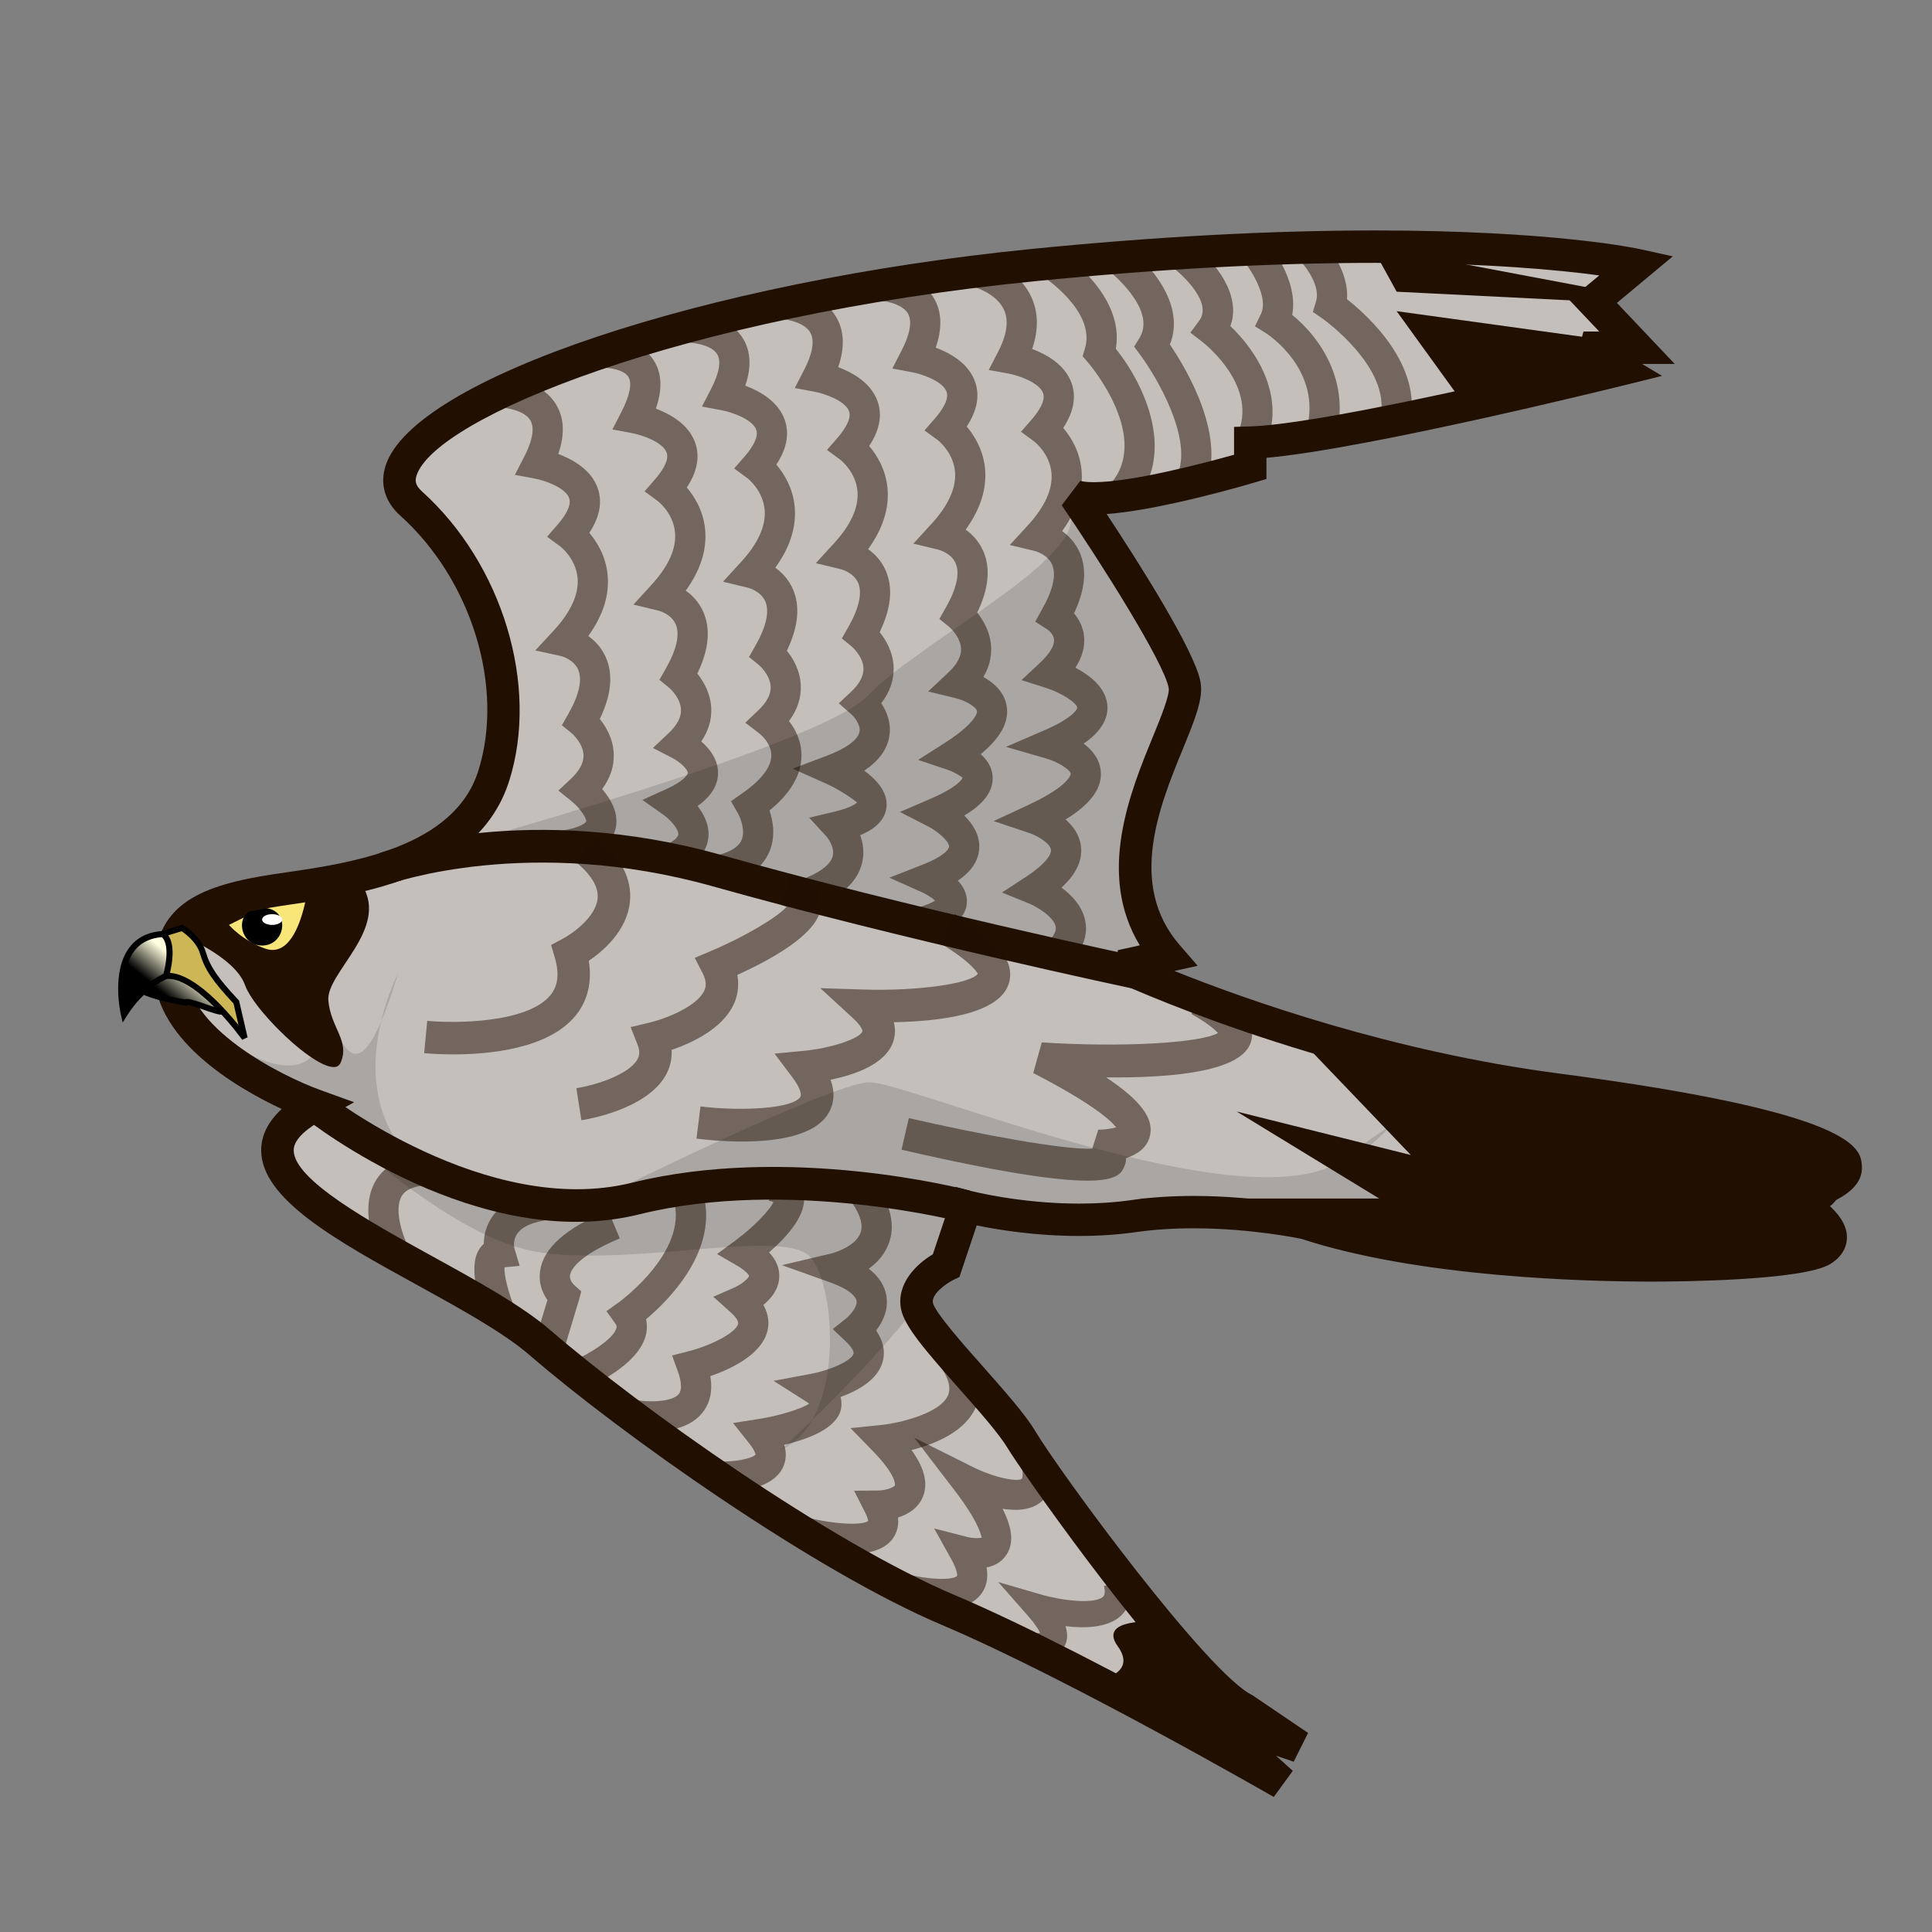<?xml version="1.0" encoding="utf-8"?>
<!-- Generator: Adobe Illustrator 18.0.0, SVG Export Plug-In . SVG Version: 6.00 Build 0)  -->
<!DOCTYPE svg PUBLIC "-//W3C//DTD SVG 1.1//EN" "http://www.w3.org/Graphics/SVG/1.1/DTD/svg11.dtd">
<svg version="1.1" id="レイヤー_1" xmlns="http://www.w3.org/2000/svg" xmlns:xlink="http://www.w3.org/1999/xlink" x="0px"
	 y="0px" width="64px" height="64px" viewBox="0 0 64 64" style="enable-background:new 0 0 64 64;" xml:space="preserve">
<rect x="0" y="0" width="64" height="64" fill="#808080" stroke="none"/>
<path style="fill:#C4BFBB;" d="M5.639,32c0.083-1.471,0.864-2.109,3.523-2.512
	c2.091-0.317,6.226-0.725,7.193-3.787c0.967-3.062-0.323-6.849-2.74-9.025
	s6.85-6.527,20.629-7.897c13.779-1.37,19.983,0,19.983,0l-1.45,1.208
	l1.45,1.531h-1.772l1.209,0.725c0,0-9.428,2.337-12.248,2.417v0.806
	c0,0-4.593,1.371-5.802,0.967c0,0,3.384,4.964,3.626,6.253
	c0.242,1.289-3.366,5.75-0.564,8.977L37.146,32c0,0,6.446,3.048,14.424,4.096
	c7.978,1.048,12.249,2.417,7.736,3.626c0,0,2.094,1.048,1.047,1.692
	c-1.047,0.645-11.442,0.966-17.083-0.887c0,0-2.9-0.644-5.721-0.241
	C34.729,40.688,32,39.964,32,39.964l-0.656,1.956c0,0-1.128,0.542-0.967,1.348
	c0.161,0.806,2.739,3.223,3.465,4.432s5.723,8.139,7.414,8.944l1.772,1.209
	l-3.062-1.048l2.498,2.257c0,0-6.849-3.949-11.039-5.722
	c-4.19-1.772-10.556-6.284-13.538-8.863c-2.981-2.579-11.965-5.361-7.453-7.859
	C10.435,36.617,5.478,34.834,5.639,32z"/>
<path style="fill:#AAA6A3;" d="M7.364,34.386c0,0,2.737,2.05,3.268,0
	c0.531-2.05,0.806,3.607,2.556-2.139c0,0-1.966,3.742,0.481,6.205
	C13.669,38.452,7.854,36.334,7.364,34.386z"/>
<path style="fill:#AAA6A3;" d="M14.686,28.119c0,0,12.517-3.417,14.072-5.08
	C30.312,21.375,35.615,18.686,35.472,17.158c-0.031-0.328,3.77,5.529,3.77,5.529
	l-1.483,5.431L38.172,31.739c0,0-1.172,0.713-2.297,0.487
	C34.75,32,20.083,27.053,14.686,28.119z"/>
<path style="fill:#210F02;" d="M5.908,30.939c0,0,1.864,0.725,2.208,1.692
	c0.344,0.967,2.842,3.305,3.164,2.579c0.322-0.726-0.322-1.151-0.403-2.066
	c-0.081-0.916,2.014-2.356,1.128-3.811C10.877,28.759,6.126,29.263,5.908,30.939z"/>
<path style="fill:#F9E678;" d="M7.584,30.639c0,0,0.432,0.511,1.198,0.784
	c1.148,0.409,1.426-2.09,1.426-2.09L7.584,30.639z"/>
<path d="M8.682,31.322c-0.806,0-0.967-1.25,0-1.25S9.488,31.322,8.682,31.322z"/>
<path style="opacity:0.5;fill:#210F02;" d="M18.56,28.531l-0.12-0.993
	c0.862-0.104,0.976-0.319,0.977-0.321c0.028-0.098-0.202-0.446-0.476-0.669
	L18.498,26.188l0.417-0.392c0.284-0.266,0.424-0.529,0.415-0.781
	c-0.014-0.401-0.384-0.719-0.388-0.722l-0.329-0.268l0.21-0.369
	c0.362-0.634,0.476-1.146,0.327-1.479c-0.151-0.34-0.559-0.443-0.563-0.443
	l-0.856-0.187l0.597-0.643c0.585-0.63,0.855-1.225,0.804-1.767
	c-0.062-0.645-0.567-1.031-0.572-1.035l-0.438-0.321l0.356-0.41
	c0.181-0.208,0.471-0.598,0.377-0.869c-0.123-0.352-0.819-0.589-1.138-0.648
	l-0.661-0.124l0.308-0.598c0.197-0.38,0.391-0.898,0.203-1.211
	c-0.207-0.344-0.85-0.42-1.011-0.422l0.011-1c0.135,0.001,1.336,0.039,1.857,0.906
	c0.268,0.446,0.291,0.993,0.069,1.633c0.476,0.178,1.091,0.519,1.306,1.131
	c0.162,0.461,0.068,0.958-0.278,1.482c0.251,0.295,0.547,0.766,0.607,1.391
	c0.064,0.669-0.151,1.349-0.641,2.027c0.216,0.154,0.436,0.378,0.579,0.7
	c0.252,0.567,0.186,1.255-0.197,2.048c0.206,0.254,0.444,0.655,0.462,1.16
	c0.015,0.406-0.114,0.795-0.383,1.16c0.282,0.329,0.584,0.829,0.432,1.356
	C20.133,28.341,18.949,28.484,18.56,28.531z"/>
<path style="opacity:0.5;fill:#210F02;" d="M22.508,28.887l-0.438-0.899
	c0.239-0.116,0.393-0.25,0.4-0.348c0.014-0.173-0.274-0.494-0.479-0.638
	l-0.712-0.503l0.794-0.36c0.579-0.263,0.71-0.476,0.711-0.536
	c0.002-0.116-0.257-0.364-0.524-0.501l-0.632-0.324l0.517-0.487
	c0.284-0.267,0.423-0.529,0.414-0.781c-0.014-0.401-0.384-0.719-0.388-0.722
	L21.844,22.521l0.21-0.369c0.36-0.63,0.474-1.139,0.33-1.472
	c-0.149-0.346-0.567-0.451-0.571-0.452l-0.831-0.2l0.575-0.628
	c0.585-0.63,0.855-1.225,0.804-1.767c-0.062-0.645-0.566-1.031-0.571-1.035
	l-0.438-0.321l0.356-0.41c0.181-0.208,0.471-0.598,0.377-0.869
	c-0.123-0.352-0.819-0.589-1.138-0.648l-0.661-0.124l0.308-0.598
	c0.272-0.526,0.352-0.945,0.219-1.149c-0.167-0.256-0.715-0.314-0.952-0.297
	l-0.064-0.998c0.135-0.008,1.322-0.063,1.853,0.746
	c0.276,0.422,0.301,0.961,0.075,1.606c0.475,0.178,1.089,0.519,1.304,1.131
	c0.162,0.461,0.068,0.958-0.278,1.482c0.251,0.295,0.547,0.766,0.607,1.39
	c0.064,0.669-0.152,1.349-0.642,2.027c0.217,0.154,0.437,0.378,0.58,0.701
	c0.252,0.567,0.186,1.255-0.197,2.048c0.206,0.254,0.444,0.655,0.462,1.16
	c0.014,0.379-0.097,0.743-0.331,1.086c0.28,0.244,0.565,0.605,0.556,1.062
	c-0.008,0.402-0.236,0.764-0.679,1.078c0.21,0.268,0.393,0.622,0.361,1.02
	C23.441,28.053,23.253,28.524,22.508,28.887z"/>
<path style="opacity:0.5;fill:#210F02;" d="M23.857,29.333L23.656,28.354
	c0.338-0.069,0.77-0.216,0.907-0.52c0.142-0.314-0.039-0.753-0.12-0.895
	l-0.228-0.398l0.375-0.264c0.621-0.431,0.953-0.86,0.962-1.24
	c0.01-0.424-0.39-0.735-0.395-0.738l-0.469-0.358l0.427-0.407
	c0.284-0.267,0.424-0.529,0.415-0.781c-0.014-0.401-0.384-0.719-0.388-0.722
	L24.812,21.763l0.21-0.369c0.36-0.63,0.474-1.139,0.33-1.472
	c-0.149-0.346-0.567-0.451-0.571-0.452l-0.831-0.2l0.575-0.628
	c0.585-0.63,0.855-1.225,0.804-1.767c-0.062-0.645-0.566-1.031-0.571-1.035
	l-0.438-0.321l0.356-0.41c0.181-0.208,0.471-0.598,0.377-0.869
	c-0.123-0.352-0.819-0.589-1.138-0.648l-0.661-0.124l0.308-0.598
	c0.265-0.513,0.334-0.917,0.194-1.14c-0.217-0.344-0.928-0.396-1.11-0.388
	l-0.03-1c0.144-0.001,1.437-0.017,1.986,0.855
	c0.27,0.428,0.298,0.957,0.086,1.579c0.476,0.178,1.092,0.519,1.307,1.132
	c0.162,0.461,0.068,0.958-0.278,1.482c0.251,0.295,0.547,0.766,0.607,1.39
	c0.064,0.669-0.152,1.349-0.642,2.027c0.217,0.154,0.437,0.378,0.58,0.701
	c0.252,0.567,0.186,1.255-0.197,2.048c0.206,0.254,0.444,0.655,0.462,1.16
	c0.015,0.41-0.116,0.801-0.39,1.169c0.208,0.268,0.419,0.664,0.413,1.158
	c-0.009,0.635-0.365,1.241-1.06,1.806c0.12,0.352,0.214,0.875-0.013,1.387
	C25.23,28.794,24.686,29.164,23.857,29.333z"/>
<path style="opacity:0.5;fill:#210F02;" d="M26.834,30.101l-0.337-0.941
	c0.63-0.226,1.017-0.511,1.089-0.804c0.077-0.311-0.202-0.639-0.205-0.642
	l-0.576-0.627l0.829-0.197c0.637-0.152,0.753-0.304,0.754-0.306
	c-0.064-0.068-0.564-0.422-1.023-0.626l-1.111-0.495l1.139-0.429
	c0.639-0.241,1.033-0.532,1.081-0.797c0.043-0.242-0.207-0.519-0.271-0.575
	l-0.418-0.363l0.404-0.379c0.284-0.266,0.424-0.529,0.415-0.781
	c-0.014-0.401-0.384-0.719-0.388-0.722l-0.329-0.268l0.21-0.369
	c0.36-0.63,0.474-1.139,0.33-1.472c-0.149-0.346-0.567-0.451-0.571-0.452
	l-0.831-0.2l0.575-0.628c0.585-0.63,0.855-1.225,0.804-1.767
	c-0.062-0.645-0.566-1.031-0.571-1.035l-0.438-0.321L27.75,14.495
	c0.181-0.208,0.471-0.598,0.377-0.869c-0.123-0.352-0.819-0.589-1.138-0.648
	l-0.661-0.124l0.308-0.598c0.199-0.384,0.396-0.912,0.205-1.242
	c-0.197-0.341-0.795-0.442-0.989-0.451l0.037-0.999
	c0.132,0.004,1.304,0.07,1.814,0.943c0.266,0.455,0.286,1.01,0.062,1.655
	c0.476,0.178,1.09,0.519,1.305,1.131c0.162,0.461,0.068,0.958-0.278,1.482
	c0.251,0.295,0.547,0.766,0.607,1.39c0.064,0.669-0.152,1.349-0.642,2.027
	c0.217,0.154,0.437,0.378,0.58,0.701c0.252,0.567,0.186,1.255-0.197,2.048
	c0.206,0.254,0.444,0.655,0.462,1.16c0.015,0.419-0.122,0.819-0.409,1.194
	c0.179,0.27,0.346,0.66,0.264,1.116c-0.077,0.428-0.354,0.802-0.828,1.118
	c0.416,0.303,0.784,0.713,0.738,1.198c-0.045,0.489-0.47,0.773-0.873,0.94
	c0.095,0.258,0.149,0.578,0.062,0.928C28.397,29.242,27.818,29.749,26.834,30.101z"/>
<path style="opacity:0.5;fill:#210F02;" d="M30.574,31.06l-0.265-0.965
	c0.383-0.105,0.575-0.202,0.667-0.262c-0.094-0.087-0.27-0.202-0.425-0.271
	l-1.09-0.488l1.112-0.435c0.676-0.264,0.863-0.502,0.868-0.591
	c0.009-0.169-0.368-0.502-0.686-0.666l-0.945-0.485l0.976-0.419
	c1.012-0.434,1.099-0.706,1.1-0.708c-0.032-0.044-0.275-0.195-0.48-0.264
	l-0.992-0.334l0.882-0.562c0.889-0.565,1.086-0.939,1.066-1.058
	c-0.024-0.146-0.411-0.354-0.715-0.427L30.747,22.906l0.673-0.633
	c0.284-0.267,0.424-0.529,0.415-0.781c-0.014-0.401-0.384-0.719-0.388-0.722
	l-0.329-0.268l0.21-0.369c0.36-0.63,0.474-1.139,0.33-1.472
	c-0.149-0.346-0.567-0.451-0.571-0.452l-0.831-0.2l0.575-0.628
	c0.585-0.63,0.855-1.225,0.804-1.767c-0.062-0.645-0.566-1.031-0.571-1.035
	L30.625,14.259l0.356-0.41c0.181-0.208,0.471-0.598,0.377-0.869
	c-0.123-0.352-0.819-0.589-1.138-0.648l-0.661-0.124l0.308-0.598
	c0.198-0.383,0.396-0.908,0.207-1.228c-0.195-0.331-0.791-0.421-0.984-0.427
	l0.022-1c0.132,0.003,1.307,0.051,1.82,0.913
	c0.268,0.45,0.289,1.003,0.064,1.648c0.476,0.178,1.09,0.519,1.305,1.131
	c0.162,0.461,0.068,0.958-0.278,1.482c0.251,0.295,0.547,0.766,0.607,1.39
	c0.064,0.669-0.152,1.349-0.642,2.027c0.217,0.154,0.437,0.378,0.58,0.701
	c0.252,0.567,0.186,1.255-0.197,2.048c0.206,0.254,0.444,0.655,0.462,1.16
	c0.012,0.337-0.074,0.661-0.257,0.97c0.341,0.191,0.692,0.496,0.771,0.958
	c0.089,0.524-0.193,1.051-0.86,1.6c0.209,0.185,0.382,0.435,0.396,0.758
	c0.024,0.549-0.419,0.964-0.94,1.275c0.277,0.273,0.519,0.64,0.496,1.082
	c-0.025,0.486-0.354,0.834-0.708,1.074c0.184,0.198,0.319,0.446,0.297,0.742
	C31.977,30.597,31.173,30.895,30.574,31.06z"/>
<path style="opacity:0.5;fill:#210F02;" d="M35.57,31.754l-0.766-0.643
	c0.208-0.249,0.174-0.388,0.162-0.434c-0.081-0.326-0.645-0.653-0.889-0.752
	l-0.886-0.359l0.8-0.523c0.639-0.418,0.845-0.738,0.823-0.898
	c-0.027-0.216-0.469-0.467-0.708-0.547l-1.191-0.398l1.138-0.529
	c1.405-0.654,1.416-1.034,1.416-1.037c-0.011-0.136-0.425-0.396-0.806-0.506
	l-1.341-0.387l1.281-0.553c0.91-0.393,1.086-0.688,1.083-0.745
	c-0.007-0.146-0.496-0.483-1.036-0.655l-0.812-0.258l0.622-0.583
	c0.312-0.293,0.475-0.564,0.456-0.764c-0.018-0.198-0.221-0.331-0.223-0.332
	l-0.399-0.256l0.228-0.417c0.36-0.63,0.475-1.139,0.331-1.473
	c-0.15-0.346-0.567-0.45-0.571-0.451l-0.831-0.2l0.576-0.627
	c0.585-0.63,0.855-1.225,0.804-1.767c-0.062-0.645-0.566-1.031-0.572-1.035
	l-0.438-0.321l0.357-0.41c0.181-0.208,0.472-0.599,0.376-0.87
	c-0.123-0.352-0.831-0.592-1.136-0.647l-0.665-0.121l0.311-0.601
	c0.294-0.568,0.359-1.039,0.192-1.398c-0.268-0.577-1.06-0.772-1.068-0.774
	l0.223-0.975c0.052,0.012,1.277,0.302,1.752,1.328
	c0.236,0.51,0.246,1.088,0.028,1.725c0.476,0.178,1.091,0.519,1.307,1.132
	c0.161,0.461,0.068,0.958-0.278,1.482c0.251,0.295,0.547,0.766,0.606,1.391
	c0.064,0.669-0.151,1.349-0.642,2.027c0.217,0.154,0.436,0.378,0.579,0.7
	c0.25,0.562,0.188,1.241-0.185,2.023c0.15,0.177,0.297,0.428,0.332,0.755
	c0.037,0.348-0.059,0.698-0.286,1.047c0.481,0.253,1.031,0.673,1.062,1.277
	c0.026,0.535-0.363,0.946-0.788,1.238c0.289,0.219,0.537,0.521,0.568,0.924
	c0.052,0.667-0.517,1.192-1.168,1.589c0.246,0.214,0.46,0.501,0.508,0.873
	c0.062,0.474-0.149,0.931-0.643,1.384c0.325,0.24,0.66,0.584,0.772,1.034
	C36.015,30.747,36.014,31.227,35.57,31.754z"/>
<path style="opacity:0.5;fill:#210F02;" d="M37.438,16.795l-0.719-0.695
	c1.505-1.553-0.652-4.064-0.674-4.089l-0.182-0.208l0.079-0.265
	c0.369-1.233-1.391-2.38-1.408-2.391l0.538-0.843
	c0.094,0.06,2.202,1.427,1.892,3.249C37.914,12.745,39.057,15.123,37.438,16.795z"/>
<path style="fill:#AAA6A3;" d="M10.632,36.821c0,0,4.118,4.231,7.306,4.674
	C21.125,41.938,25.932,40.689,26.827,41.625c0.895,0.936,1.16,5.509-0.955,6.396
	c0,0,6.025-5.469,6.078-7.749c0,0-3.769-1.489-7.535-1.043
	c-6.2,0.734-11.338-0.009-13.782-2.65"/>
<path style="opacity:0.5;fill:#210F02;" d="M39.882,16.212l-0.9-0.435
	c0.577-1.194-0.678-3.308-1.21-4.021l-0.203-0.272l0.178-0.289
	c0.6-0.971-1.04-2.249-1.057-2.261l0.601-0.799
	c0.829,0.622,1.991,1.965,1.463,3.279C39.297,12.21,40.694,14.529,39.882,16.212z"
	/>
<path style="opacity:0.5;fill:#210F02;" d="M41.868,14.878l-0.902-0.433
	c0.778-1.619-1.064-3.064-1.144-3.125l-0.39-0.301l0.294-0.396
	c0.494-0.662-0.779-1.686-0.792-1.696l0.613-0.79
	c0.681,0.527,1.598,1.619,1.21,2.666C41.627,11.622,42.668,13.212,41.868,14.878z"
	/>
<path style="opacity:0.5;fill:#210F02;" d="M44.243,14.513l-0.965-0.265
	c0.548-1.995-1.307-3.188-1.326-3.2l-0.38-0.239l0.197-0.404
	c0.277-0.57-0.37-1.532-0.619-1.824l0.759-0.651
	c0.127,0.147,1.121,1.349,0.896,2.501C43.667,11.125,44.769,12.6,44.243,14.513z"/>
<path style="opacity:0.5;fill:#210F02;" d="M46.705,14.033l-0.977-0.217
	c0.366-1.649-1.911-3.259-1.935-3.275l-0.303-0.207l0.106-0.351
	c0.148-0.485-0.305-1.107-0.492-1.305l0.725-0.689
	c0.04,0.041,0.865,0.92,0.792,1.923C45.323,10.464,47.133,12.104,46.705,14.033z
	"/>
<path style="fill:#210F02;" d="M48.347,13.185l-2.081-2.877l6.674,0.921
	C52.939,11.229,53.424,12.998,48.347,13.185z"/>
<polygon style="fill:#210F02;" points="45.445,8.171 53.584,9.708 52.778,9.988 46.266,9.663 "/>
<path style="fill:none;stroke:#210F02;stroke-miterlimit:10;" d="M11.844,37.869"/>
<path style="fill:none;stroke:#210F02;stroke-miterlimit:10;" d="M10.935,40.237"/>
<path style="opacity:0.5;fill:#210F02;" d="M12.613,41.72c-0.079-0.157-0.758-1.57-0.18-2.584
	c0.206-0.361,0.657-0.808,1.635-0.875l0.068,0.998
	c-0.429,0.029-0.71,0.154-0.834,0.371c-0.267,0.467,0.067,1.364,0.205,1.642
	L12.613,41.72z"/>
<path style="opacity:0.5;fill:#210F02;" d="M16.139,43.745c-0.21-0.49-0.657-1.697-0.279-2.338
	c0.046-0.078,0.102-0.146,0.166-0.203c0.002-0.245,0.057-0.563,0.265-0.876
	c0.346-0.521,0.983-0.834,1.896-0.931l0.105,0.994
	c-0.593,0.063-0.997,0.232-1.167,0.489c-0.147,0.222-0.086,0.468-0.086,0.47
	l0.175,0.581l-0.503,0.051c-0.02,0.251,0.132,0.863,0.349,1.369L16.139,43.745z"/>
<path style="opacity:0.5;fill:#210F02;" d="M21.581,47.42c-0.399,0-0.719-0.058-0.793-0.071
	l0.188-0.982c0.47,0.088,1.271,0.091,1.506-0.184
	c0.15-0.178,0.046-0.554-0.03-0.762l-0.189-0.519l0.536-0.137
	c0.721-0.184,1.576-0.603,1.651-0.91c0.021-0.083-0.07-0.225-0.242-0.379
	l-0.579-0.519l0.711-0.312c0.234-0.105,0.461-0.301,0.474-0.38
	c-0.006-0.028-0.092-0.162-0.4-0.341l-0.661-0.383l0.616-0.453
	c0.578-0.425,1.142-1.005,1.25-1.272c-0.032-0.012-0.079-0.024-0.144-0.036
	l0.177-0.984c0.68,0.122,0.898,0.477,0.962,0.752
	c0.153,0.66-0.544,1.425-1.139,1.938c0.242,0.256,0.355,0.535,0.338,0.836
	c-0.022,0.396-0.271,0.697-0.525,0.905c0.192,0.34,0.188,0.644,0.133,0.866
	c-0.195,0.79-1.234,1.267-1.891,1.493c0.085,0.502-0.011,0.919-0.288,1.244
	C22.833,47.311,22.132,47.42,21.581,47.42z"/>
<path style="opacity:0.5;fill:#210F02;" d="M23.944,49.413c-0.084,0-0.155-0.002-0.209-0.005
	l0.044-0.999c0.581,0.034,1.164-0.104,1.252-0.229l0,0
	c-0.005,0-0.014-0.116-0.214-0.369l-0.533-0.671l0.847-0.134
	c0.683-0.107,1.402-0.33,1.673-0.507c-0.028-0.022-0.063-0.048-0.109-0.077
	l-1.07-0.68l1.246-0.233c0.604-0.113,1.333-0.422,1.404-0.666
	c0.019-0.064-0.057-0.22-0.27-0.42l-0.42-0.396l0.452-0.359
	c0.119-0.097,0.373-0.38,0.338-0.578c-0.013-0.074-0.114-0.337-0.884-0.612
	l-1.59-0.568l1.644-0.389c0.213-0.053,0.805-0.276,0.957-0.671
	c0.098-0.256,0.005-0.594-0.276-1.006l0.826-0.564
	c0.479,0.702,0.607,1.353,0.381,1.934c-0.138,0.357-0.388,0.622-0.653,0.815
	c0.331,0.256,0.526,0.557,0.583,0.899c0.078,0.469-0.129,0.872-0.34,1.147
	c0.294,0.428,0.287,0.796,0.212,1.052c-0.174,0.593-0.834,0.949-1.392,1.15
	c0.044,0.147,0.04,0.282,0.017,0.395c-0.132,0.637-1.059,0.994-1.882,1.188
	c0.085,0.278,0.066,0.538-0.055,0.776C25.571,49.322,24.492,49.413,23.944,49.413z
	"/>
<path style="opacity:0.5;fill:#210F02;" d="M28.161,51.479c-0.643,0-1.321-0.15-1.706-0.252
	l0.255-0.967c0.875,0.229,1.866,0.287,2.053,0.119
	c-0.008-0.003-0.011-0.092-0.105-0.278l-0.365-0.718L29.097,49.375
	c0.248-0.005,0.52-0.102,0.549-0.172c0.001-0.003,0.075-0.311-0.75-1.154
	l-0.722-0.74l1.029-0.106c0.62-0.064,1.977-0.395,2.21-1.002
	c0.154-0.4-0.228-0.945-0.575-1.332l0.743-0.668
	c0.778,0.864,1.036,1.659,0.765,2.36c-0.33,0.856-1.373,1.275-2.15,1.473
	c0.433,0.604,0.555,1.116,0.374,1.553c-0.16,0.385-0.506,0.582-0.822,0.683
	c0.036,0.34-0.077,0.58-0.205,0.738C29.253,51.365,28.72,51.479,28.161,51.479z"
	/>
<path style="opacity:0.5;fill:#210F02;" d="M31.154,53.306c-0.574,0-1.146-0.136-1.401-0.205
	l0.263-0.965c0.765,0.207,1.566,0.211,1.687,0.068
	c0.011-0.03,0.005-0.205-0.19-0.554l-0.567-1.017l1.127,0.288
	c0.157,0.038,0.379,0.042,0.45,0.012c-0.024-0.015-0.021-0.415-0.919-1.586
	l-1.319-1.72l1.939,0.968c0.713,0.356,1.507,0.512,1.629,0.385
	c0.001-0.001,0.062-0.099-0.019-0.438L34.807,48.312
	c0.196,0.826-0.073,1.246-0.334,1.452c-0.334,0.265-0.805,0.288-1.262,0.216
	c0.337,0.664,0.373,1.154,0.127,1.526c-0.165,0.25-0.41,0.369-0.657,0.419
	c0.064,0.351,0,0.65-0.191,0.895C32.198,53.194,31.674,53.306,31.154,53.306z"
	/>
<path style="opacity:0.5;fill:#210F02;" d="M34.315,54.971c-0.206,0-0.388-0.029-0.484-0.049
	L34,54.073c0.151,0.03,0.34,0.038,0.456,0.023
	c-0.041-0.096-0.146-0.275-0.405-0.571l-0.983-1.117l1.429,0.416
	c0.679,0.196,1.769,0.331,2.045,0.066c0.062-0.059,0.071-0.179,0.028-0.354
	l0.842-0.203c0.149,0.62-0.066,0.986-0.273,1.184
	c-0.431,0.41-1.205,0.43-1.845,0.351c0.078,0.233,0.085,0.469-0.041,0.686
	C35.058,54.891,34.653,54.971,34.315,54.971z"/>
<path style="fill:#210F02;" d="M36.281,55.68c0,0,1.436-0.189,0.747-1.144
	c-0.688-0.954,1.281-0.816,1.281-0.816l3.826,3.827h-2.009L36.281,55.68z"/>
<path style="opacity:0.5;fill:#210F02;" d="M18.692,44.679l-0.957-0.289l0.399-1.324
	c-0.151-0.214-0.304-0.546-0.241-0.971c0.112-0.76,0.85-1.412,2.254-1.994
	l0.383,0.924c-1.439,0.597-1.625,1.077-1.647,1.21
	c-0.03,0.182,0.126,0.324,0.133,0.33l0.239,0.212l-0.084,0.313L18.692,44.679z"
	/>
<path style="fill:#AAA6A3;" d="M19.83,39.703c0,0,7.662-3.81,8.947-3.851
	C30.062,35.812,41.438,40.66,44.5,38.393c3.062-2.268,0.369,0,0.369,0L49.062,41.053
	c0,0-13.18-0.883-15.371-0.78C31.5,40.375,26.176,37.639,19.83,39.703z"/>
<path style="opacity:0.5;fill:#210F02;" d="M19.372,46.004l-0.391-0.92
	c0.52-0.222,1.337-0.721,1.439-1.088c0.011-0.041,0.017-0.08-0.038-0.156
	l-0.293-0.406l0.409-0.293c0.025-0.018,2.48-1.8,1.756-3.562l0.925-0.381
	c0.835,2.034-1.001,3.852-1.778,4.504c0.042,0.184,0.037,0.373-0.017,0.563
	C21.116,45.223,19.661,45.882,19.372,46.004z"/>
<path style="fill:#210F02;" d="M31.863,40.483c-0.057-0.015-5.748-1.48-10.674-0.259
	c-5.317,1.322-10.855-3.002-11.088-3.187l0.667-0.843
	c0.053,0.042,5.35,4.175,10.162,2.986c5.202-1.29,10.964,0.198,11.207,0.263
	L31.863,40.483z"/>
<path style="fill:#210F02;" d="M37.539,32.752c-0.076-0.016-7.685-1.634-13.928-3.391
	c-6.062-1.707-10.616-0.107-10.661-0.091l-0.365-1.012
	c0.199-0.072,4.926-1.732,11.317,0.067c6.208,1.747,13.784,3.358,13.859,3.374
	L37.539,32.752z"/>
<path style="opacity:0.5;fill:#210F02;" d="M15.013,34.928c-0.49,0-0.852-0.03-0.962-0.041
	l0.102-1.07c0.871,0.084,3.303,0.09,4.079-0.849
	c0.254-0.307,0.302-0.714,0.147-1.246l-0.123-0.42l0.389-0.206
	c0.3-0.159,1.092-0.708,1.152-1.332c0.038-0.387-0.218-0.804-0.759-1.242
	l0.676-0.836c0.842,0.68,1.229,1.416,1.153,2.187
	c-0.095,0.954-0.881,1.628-1.363,1.956c0.143,0.877-0.15,1.469-0.445,1.825
	C18.155,34.746,16.206,34.928,15.013,34.928z"/>
<path style="opacity:0.5;fill:#210F02;" d="M19.259,37.11l-0.166-1.062
	c0.627-0.099,1.729-0.443,2.018-0.948c0.057-0.099,0.109-0.245,0.008-0.498
	l-0.229-0.579l0.607-0.143c0.581-0.137,1.592-0.545,1.832-1.061
	c0.05-0.107,0.098-0.284-0.05-0.574l-0.264-0.515l0.533-0.225
	c1.104-0.466,2.202-1.116,2.51-1.468c-0.042-0.017-0.097-0.036-0.169-0.056
	l0.282-1.037c0.814,0.222,1.01,0.646,1.031,0.962
	c0.059,0.885-1.385,1.757-2.777,2.388c0.076,0.408-0.012,0.743-0.121,0.978
	c-0.383,0.823-1.417,1.29-2.055,1.507c0.016,0.3-0.052,0.589-0.205,0.855
	C21.406,36.747,19.477,37.076,19.259,37.11z"/>
<path style="opacity:0.5;fill:#210F02;" d="M24.583,37.815c-0.634,0-1.203-0.058-1.511-0.097
	l0.133-1.066c1.378,0.169,3.087,0.069,3.312-0.322
	c0.035-0.061,0.015-0.268-0.28-0.658l-0.58-0.77L26.616,34.812
	c0.904-0.085,1.871-0.406,1.953-0.648c0.006-0.02-0.025-0.173-0.328-0.45
	l-1.067-0.98l1.448,0.046c1.757,0.056,3.549-0.194,3.772-0.526l0,0
	c-0.018,0-0.139-0.35-1.324-1.053l0.549-0.925
	c0.981,0.583,2.073,1.369,1.803,2.291c-0.296,1.013-2.219,1.265-3.813,1.295
	c0.057,0.218,0.051,0.433-0.021,0.646c-0.252,0.748-1.282,1.098-2.073,1.258
	c0.145,0.406,0.123,0.774-0.066,1.103C27.003,37.638,25.694,37.815,24.583,37.815z"
	/>
<path style="opacity:0.5;fill:#210F02;" d="M36.02,39.111c-0.974,0-2.771-0.244-6.156-1.026
	l0.242-1.047c2.354,0.543,5.121,1.055,6.076,1.014l0.199-0.628
	c0.205-0.001,0.443-0.035,0.593-0.08c-0.176-0.226-0.768-0.775-2.746-1.799
	l0.282-1.014c2.631,0.17,5.232,0.026,5.836-0.31
	c-0.094-0.108-0.325-0.317-0.882-0.633l0.531-0.936
	c0.797,0.452,1.682,1.073,1.444,1.863c-0.284,0.953-2.441,1.198-4.797,1.175
	c1.157,0.769,1.591,1.372,1.45,1.945c-0.098,0.398-0.433,0.613-0.79,0.729
	c0.002,0.089-0.016,0.183-0.06,0.281C37.155,38.845,37.036,39.111,36.02,39.111z"/>
<path style="fill:#210F02;" d="M37.758,39.703H45.688l-4.721-2.882l5.769,1.44l-3.973-4.149
	c0,0,18.887,3.076,18.379,4.938c-0.508,1.861-1.836,0.672-1.836,0.672
	s4.028,2.354-2.275,2.172C51.121,41.724,41.271,40.651,37.758,39.703z"/>
<path style="fill:#210F02;" d="M42.195,59.527c-0.068-0.039-6.868-3.953-10.98-5.692
	c-4.253-1.799-10.678-6.354-13.68-8.952c-0.859-0.743-2.315-1.544-3.723-2.319
	c-2.653-1.46-5.158-2.839-5.16-4.458c-0-0.494,0.228-0.953,0.681-1.369
	c-1.521-0.711-4.368-2.367-4.231-4.767c0.115-2.033,1.546-2.644,3.979-3.013
	l0.415-0.061c2.072-0.301,5.541-0.806,6.347-3.356
	c0.875-2.768-0.213-6.327-2.587-8.463c-0.51-0.459-0.68-1.049-0.479-1.661
	c0.942-2.874,10.549-6.09,21.415-7.171c4.081-0.406,7.902-0.611,11.357-0.611
	c5.912,0,8.68,0.596,8.795,0.622l1.069,0.236L53.562,10.034l1.916,2.022h-1.081
	l0.66,0.396l-1.264,0.313c-0.365,0.09-8.541,2.111-11.84,2.4v0.701
	l-0.384,0.115c-0.134,0.04-3.078,0.914-4.909,1.047
	c1.015,1.536,2.911,4.508,3.108,5.559c0.103,0.545-0.185,1.246-0.581,2.215
	c-0.779,1.901-1.845,4.505-0.105,6.508l0.593,0.684l-0.773,0.17
	c2.358,0.946,7.196,2.67,12.737,3.397c9.922,1.304,10,2.491,10.038,3.062
	c0.038,0.588-0.463,0.976-1.14,1.259c0.342,0.293,0.626,0.658,0.645,1.065
	c0.009,0.213-0.05,0.615-0.548,0.923c-0.905,0.557-5.08,0.585-5.908,0.585
	c-2.195,0-7.725-0.139-11.624-1.419l0,0c-0.013,0-1.633-0.347-3.565-0.347
	c-0.679,0-1.322,0.043-1.912,0.127c-0.591,0.084-1.222,0.127-1.875,0.127
	c-1.47,0-2.732-0.212-3.395-0.349l-0.573,1.71l-0.205,0.098
	c-0.234,0.115-0.731,0.466-0.673,0.758c0.072,0.32,1.029,1.4,1.663,2.115
	c0.714,0.807,1.39,1.568,1.736,2.146c0.848,1.413,5.72,8.038,7.185,8.735
	l1.844,1.25l-0.477,0.953l-0.586-0.2l0.556,0.502L42.195,59.527z M45.55,8.708
	c-3.42,0-7.205,0.204-11.252,0.606C22.521,10.485,14.421,13.852,13.799,15.75
	c-0.056,0.17-0.047,0.325,0.177,0.527c2.671,2.404,3.888,6.436,2.893,9.586
	c-1.009,3.193-4.896,3.759-7.217,4.096l-0.408,0.061
	c-2.771,0.419-3.014,1.068-3.067,2.01c-0.113,1.992,3.167,3.621,4.441,4.081
	l1.114,0.402l-1.036,0.574c-0.441,0.244-0.968,0.619-0.967,1.017
	c0.001,0.984,2.553,2.389,4.603,3.518c1.457,0.802,2.963,1.63,3.908,2.448
	c2.948,2.55,9.244,7.019,13.396,8.774c2.423,1.024,5.751,2.785,8.129,4.09
	l0.296-0.502c-2.275-2.061-6.248-7.739-6.679-8.457
	c-0.295-0.491-0.968-1.251-1.619-1.985c-1.112-1.256-1.8-2.054-1.913-2.617
	c-0.169-0.846,0.507-1.498,1.052-1.824l0.749-2.233l0.487,0.129
	c0.016,0.004,1.635,0.426,3.612,0.426c0.603,0,1.183-0.039,1.723-0.116
	c0.641-0.092,1.335-0.138,2.064-0.138c2.084,0,3.777,0.37,3.849,0.387
	c2.655,0.869,6.875,1.379,11.341,1.379c3.126,0,5.038-0.255,5.346-0.427
	c0.003-0.001,0.006-0.003,0.008-0.004c-0.126-0.191-0.579-0.529-1.016-0.749
	l-1.261-0.634l1.363-0.366c0.861-0.23,1.223-0.424,1.367-0.527
	c-0.34-0.267-1.936-1.113-9.035-2.046c-7.969-1.047-14.519-4.112-14.583-4.143
	l0.114-1.011l0.727-0.16c-1.432-2.357-0.322-5.068,0.437-6.919
	c0.251-0.613,0.563-1.376,0.52-1.609c-0.161-0.858-2.258-4.166-3.542-6.049
	l0.614-0.812c0.053,0.017,0.18,0.046,0.445,0.046
	c1.278,0,3.709-0.646,4.649-0.909v-0.923l0.521-0.015
	c2.119-0.06,8.2-1.459,10.861-2.094l-0.083-0.05l0.276-0.999h0.523
	l-0.985-1.04l0.984-0.82C51.67,8.946,49.219,8.708,45.55,8.708z"/>
<ellipse style="fill:#FFFFFF;" cx="9.015" cy="30.461" rx="0.333" ry="0.178"/>
<g>
	<linearGradient id="SVGID_1_" gradientUnits="userSpaceOnUse" x1="5.655" y1="33.116" x2="6.372" y2="32.23">
		<stop  offset="0" style="stop-color:#000000"/>
		<stop  offset="1" style="stop-color:#FFFEDF"/>
	</linearGradient>
	<path style="fill:url(#SVGID_1_);" d="M6.059,31.149c-0.667,0.044-1.109,0.521-1.623,0.99
		c-0.775,0.71,1.71,1.069,1.71,1.069C6.226,33.097,7.289,33.595,7.364,33.5
		C6.984,32.891,6.287,31.921,6.059,31.149z"/>
	<path d="M7.323,33.612c-0,0-0,0-0,0c-0.101,0-0.282-0.061-0.567-0.159
		c-0.2-0.069-0.447-0.154-0.546-0.16l-0.017,0.023l-0.061-0.009
		c-0.181-0.025-1.767-0.27-1.931-0.801c-0.031-0.102-0.028-0.262,0.167-0.44
		l0.155-0.143c0.459-0.428,0.894-0.832,1.529-0.873l0.08-0.005l0.022,0.077
		c0.18,0.607,0.657,1.341,1.041,1.931c0.093,0.143,0.179,0.276,0.254,0.396
		l0.037,0.06L7.442,33.562C7.417,33.596,7.376,33.612,7.323,33.612z M6.199,33.093
		c0.125,0,0.366,0.083,0.622,0.172c0.114,0.039,0.246,0.085,0.348,0.114
		c-0.045-0.069-0.092-0.143-0.142-0.218c-0.375-0.576-0.837-1.287-1.04-1.905
		c-0.522,0.064-0.897,0.413-1.328,0.813l-0.156,0.144
		c-0.143,0.131-0.119,0.208-0.111,0.234c0.094,0.305,1.097,0.562,1.732,0.657
		C6.146,33.097,6.171,33.093,6.199,33.093z"/>
</g>
<g>
	<linearGradient id="SVGID_2_" gradientUnits="userSpaceOnUse" x1="4.834" y1="32.423" x2="5.542" y2="31.548">
		<stop  offset="0" style="stop-color:#000000"/>
		<stop  offset="1" style="stop-color:#FFFEDF"/>
	</linearGradient>
	<path style="fill:url(#SVGID_2_);" d="M6.01,30.98c-0.125-0.014-0.235-0.036-0.375-0.041
		c-2.182-0.087-1.527,2.677-1.527,2.677c0.662-1.05,1.522-1.442,2.276-1.554
		C6.241,31.718,6.114,31.358,6.01,30.98z"/>
	<path d="M4.065,33.871l-0.055-0.231c-0.014-0.061-0.34-1.475,0.294-2.276
		c0.293-0.371,0.731-0.549,1.334-0.524c0.099,0.004,0.185,0.016,0.27,0.027
		c0.037,0.005,0.074,0.01,0.112,0.015l0.067,0.007l0.018,0.065
		c0.097,0.354,0.222,0.714,0.37,1.07l0.049,0.119l-0.127,0.019
		c-0.919,0.136-1.662,0.644-2.207,1.508L4.065,33.871z M5.536,31.037
		c-0.477,0-0.838,0.151-1.075,0.45c-0.429,0.543-0.362,1.442-0.299,1.868
		c0.537-0.753,1.235-1.214,2.083-1.371c-0.122-0.305-0.227-0.611-0.313-0.914
		c-0.017-0.002-0.033-0.004-0.05-0.006c-0.079-0.011-0.158-0.022-0.25-0.025
		C5.599,31.038,5.567,31.037,5.536,31.037z"/>
</g>
<g>
	<path style="fill:#CCB656;" d="M5.388,30.937L6.032,30.739c0,0,0.543,0.324,0.689,0.824
		s0.399,0.877,1.107,1.632l0.276,1.191c0,0-1.544-2.16-2.606-2.055
		C5.498,32.331,5.825,31.245,5.388,30.937z"/>
	<path d="M8.022,34.444c-0.014-0.021-1.454-2.018-2.448-2.018
		c-0.022,0-0.044,0.001-0.066,0.003L5.359,32.445l0.043-0.143
		c0.085-0.283,0.238-1.065-0.072-1.283l-0.167-0.118l0.882-0.271l0.038,0.022
		c0.023,0.014,0.579,0.35,0.734,0.882c0.141,0.484,0.394,0.856,1.083,1.591
		l0.019,0.02l0.282,1.218L8.022,34.444z M5.629,32.229
		c0.811,0.048,1.797,1.141,2.273,1.73l-0.166-0.716
		C7.036,32.494,6.775,32.105,6.625,31.59c-0.111-0.383-0.489-0.662-0.608-0.742
		L5.573,30.984C5.812,31.326,5.698,31.949,5.629,32.229z"/>
</g>
<g>
</g>
<g>
</g>
<g>
</g>
<g>
</g>
<g>
</g>
<g>
</g>
</svg>
